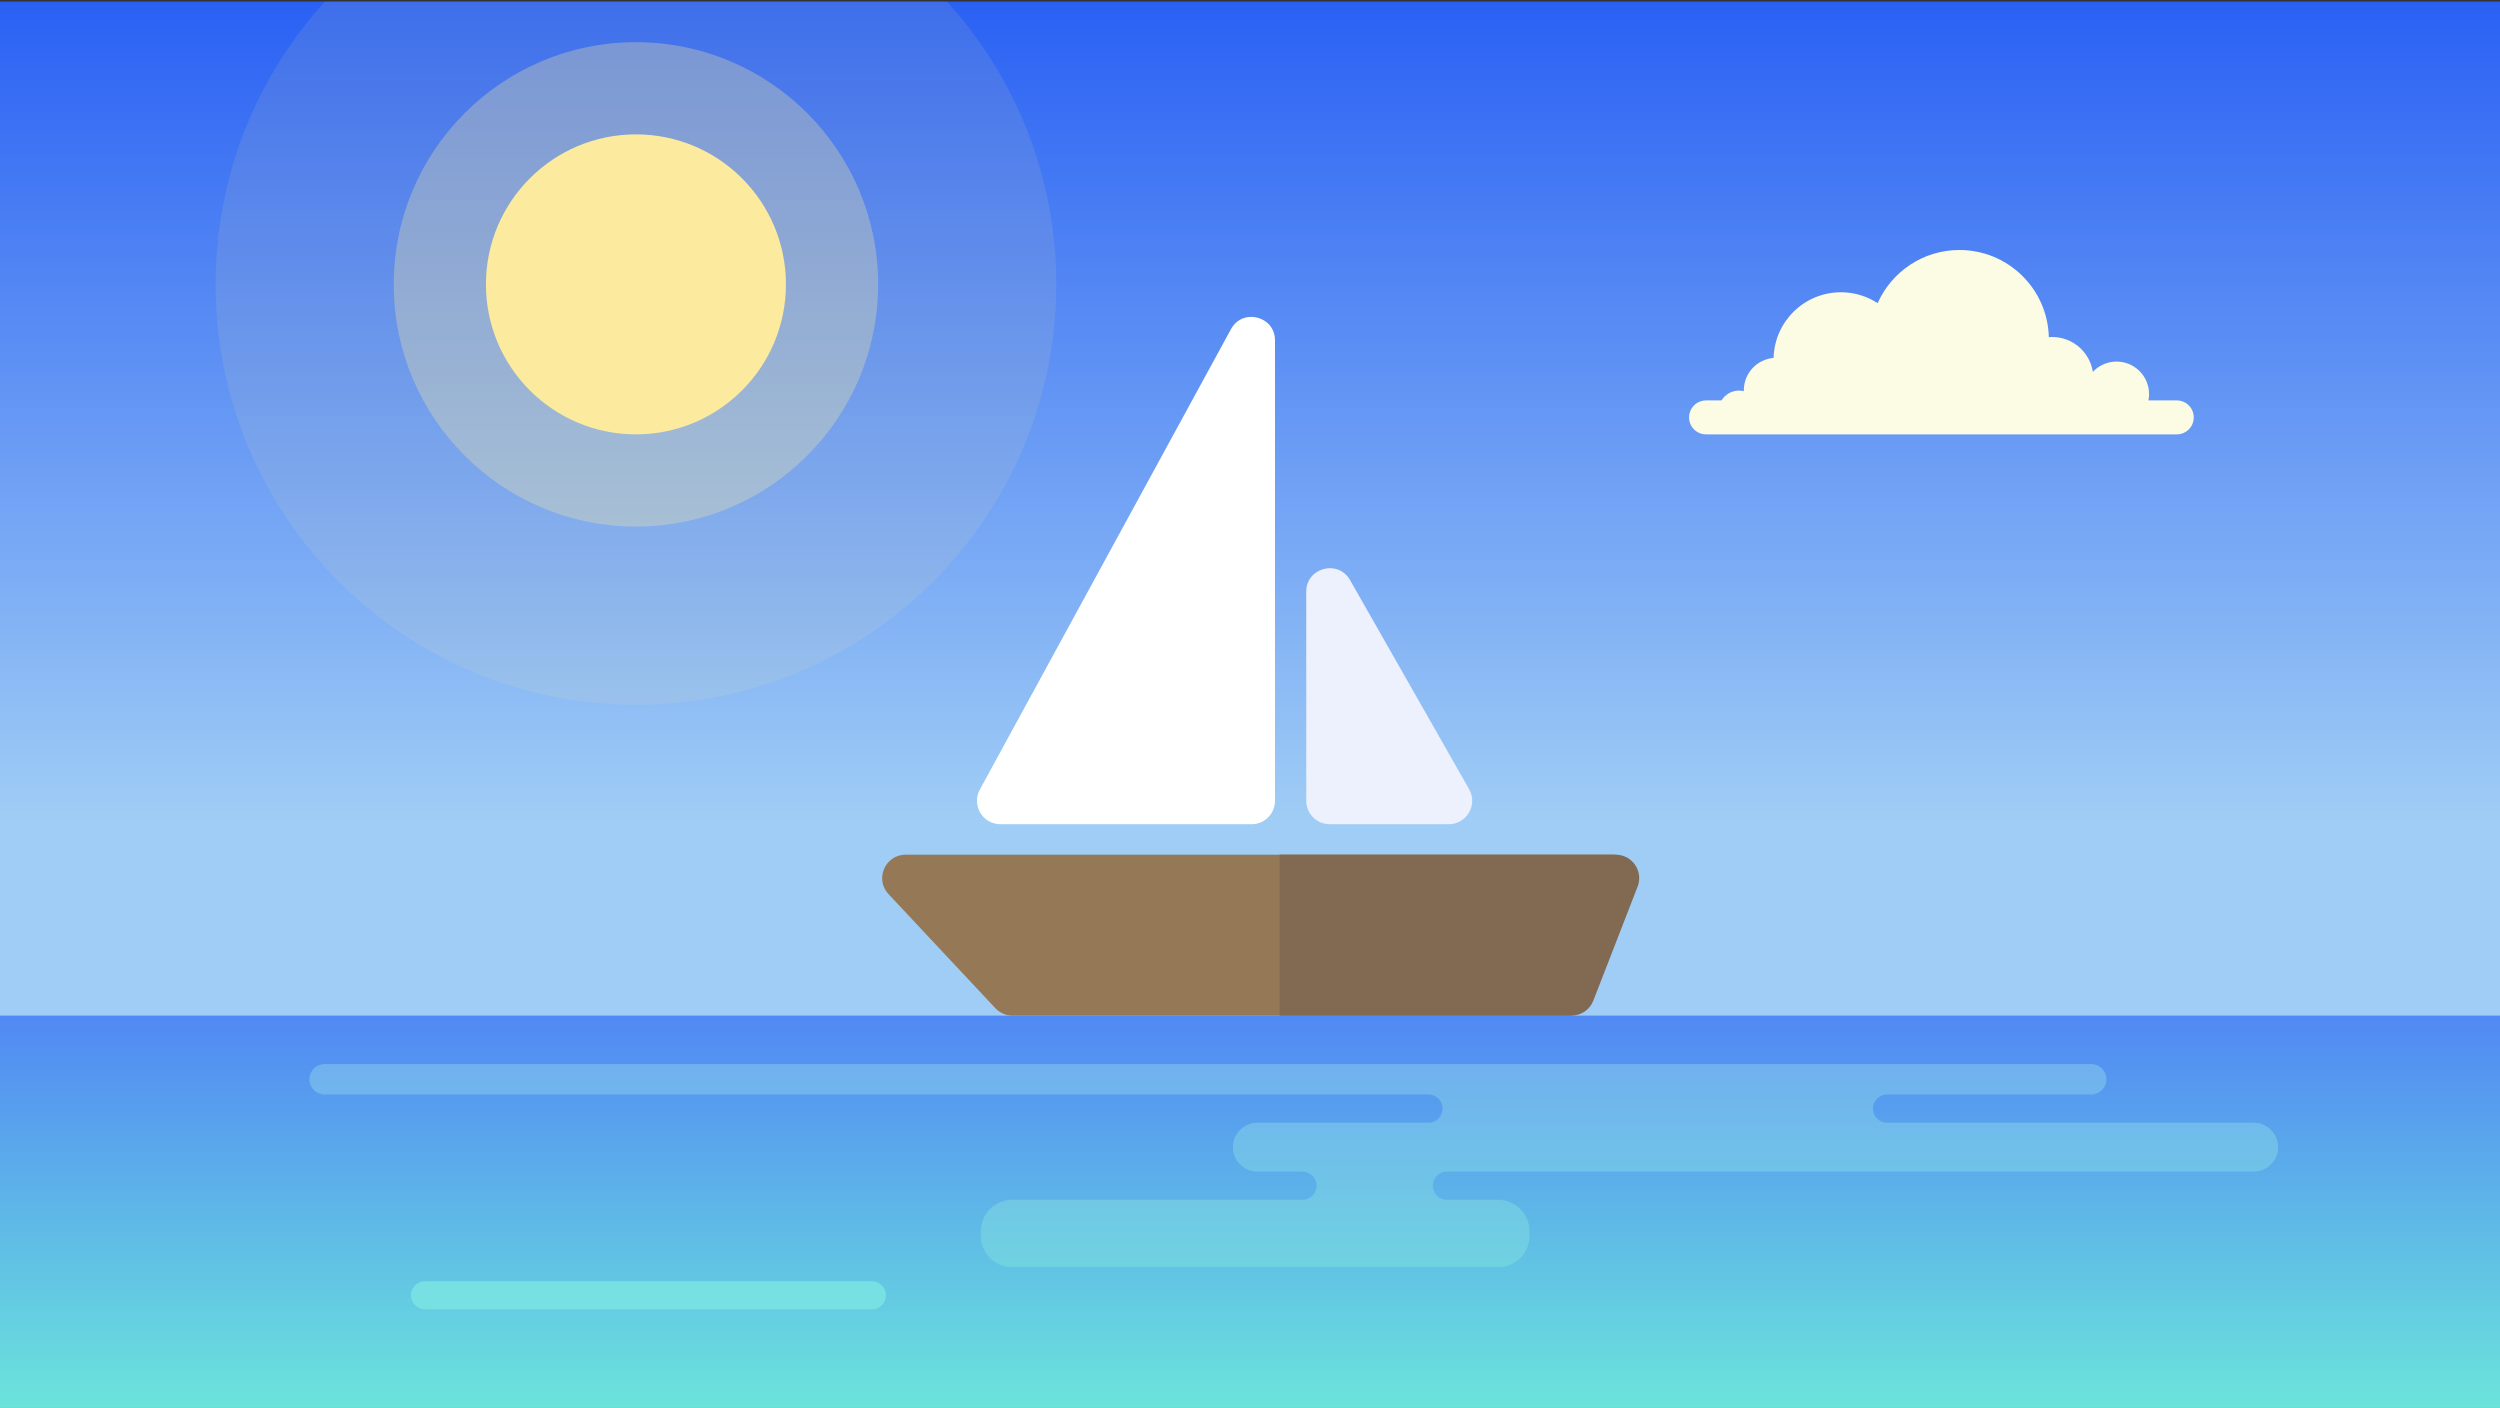 <svg width="1600" height="901" viewBox="0 0 1600 901" fill="none" xmlns="http://www.w3.org/2000/svg">
<rect x="0" y="0" width="1600" height="901" fill="#333333" stroke="none"/>
<rect y="1" width="1600" height="900" fill="url(#paint0_linear_1370_10093)"/>
<path d="M0 650H1600V901H0V650Z" fill="url(#paint1_linear_1370_10093)"/>
<circle cx="407" cy="182" r="96" fill="#FCEA9E"/>
<circle opacity="0.3" cx="407" cy="182" r="155" fill="#FCEA9E"/>
<path opacity="0.1" d="M676 182C676 330.565 555.565 451 407 451C258.435 451 138 330.565 138 182C138 112.297 164.511 48.786 208 1C208 1 330.638 1 409.5 1C488.362 1 606 1 606 1C649.489 48.786 676 112.297 676 182Z" fill="#FCEA9E"/>
<path d="M1091.86 278H1393.14C1399.14 278 1404 273.135 1404 267.133C1404 261.132 1399.14 256.267 1393.14 256.267H1375C1375.25 254.957 1375.4 253.605 1375.4 252.22C1375.4 240.728 1366.08 231.412 1354.6 231.412C1348.61 231.412 1343.21 233.952 1339.41 238.012C1337.47 225.365 1326.55 215.678 1313.36 215.678C1312.66 215.678 1311.96 215.715 1311.25 215.771C1310.46 184.834 1285.14 160 1254.02 160C1230.68 160 1210.6 173.975 1201.69 194.015C1194.93 189.614 1186.87 187.047 1178.2 187.047C1154.76 187.047 1135.7 205.761 1135.1 229.07C1124.43 229.956 1116.05 238.895 1116.05 249.799C1116.05 249.92 1116.05 250.039 1116.05 250.159C1116.06 250.224 1116.06 250.29 1116.06 250.355C1115.07 250.116 1114.04 249.976 1112.97 249.976C1108.22 249.976 1104.07 252.497 1101.76 256.267H1091.86C1090.91 256.267 1089.98 256.391 1089.09 256.623C1084.44 257.847 1081 262.089 1081 267.133C1081 269.406 1081.7 271.516 1082.89 273.26C1084.85 276.121 1088.13 278 1091.86 278Z" fill="#FCFCE4"/>
<path d="M1338.4 681H207.733C202.357 681 198 685.357 198 690.733C198 696.108 202.357 700.465 207.733 700.465H914.227C919.219 700.465 923.265 704.511 923.265 709.503C923.265 714.494 919.219 718.54 914.227 718.54H804.701C796.063 718.54 789.06 725.543 789.06 734.182C789.06 742.82 796.063 749.824 804.701 749.824H833.565C838.556 749.824 842.603 753.87 842.603 758.861C842.603 763.852 838.556 767.898 833.565 767.898H647.735C636.689 767.898 627.735 776.853 627.735 787.898V791C627.735 802.046 636.689 811 647.735 811H958.894C969.94 811 978.894 802.046 978.894 791V787.898C978.894 776.853 969.94 767.898 958.894 767.898H926.044C921.053 767.898 917.007 763.852 917.007 758.861C917.007 753.87 921.053 749.824 926.044 749.824H1442.36C1451 749.824 1458 742.82 1458 734.182C1458 725.543 1451 718.54 1442.36 718.54H1207.67C1202.68 718.54 1198.63 714.494 1198.63 709.503C1198.63 704.511 1202.68 700.465 1207.67 700.465H1338.4C1343.78 700.465 1348.13 696.108 1348.13 690.733C1348.13 685.357 1343.78 681 1338.4 681Z" fill="url(#paint2_linear_1370_10093)"/>
<path d="M263 829C263 824.029 267.029 820 272 820H558C562.971 820 567 824.029 567 829C567 833.971 562.971 838 558 838H272C267.029 838 263 833.971 263 829Z" fill="#76E0E2"/>
<path d="M568.662 572.256C559.685 562.674 566.479 547 579.608 547H1031.98C1042.56 547 1049.81 557.648 1045.94 567.489L1017.24 640.489C1014.98 646.227 1009.45 650 1003.28 650H648.001C643.854 650 639.891 648.282 637.055 645.256L568.662 572.256Z" fill="#957856"/>
<path d="M787.832 210.642C795.273 197 816 202.285 816 217.825V512.5C816 520.784 809.284 527.5 801 527.5H640.268C628.882 527.5 621.648 515.313 627.1 505.317L787.832 210.642Z" fill="white"/>
<path d="M864.035 371.242C856.419 357.863 836 363.269 836 378.663V512.5C836 520.784 842.716 527.5 851 527.5H927.199C938.706 527.5 945.928 515.078 940.234 505.078L864.035 371.242Z" fill="#EDF0FD"/>
<path d="M819 547H1034.08C1044.63 547 1051.88 557.598 1048.07 567.43L1019.72 640.43C1017.48 646.199 1011.92 650 1005.73 650H819V547Z" fill="#816952"/>
<defs>
<linearGradient id="paint0_linear_1370_10093" x1="800" y1="1" x2="800" y2="901" gradientUnits="userSpaceOnUse">
<stop stop-color="#2A61F4"/>
<stop offset="0.583" stop-color="#A0CDF5"/>
</linearGradient>
<linearGradient id="paint1_linear_1370_10093" x1="800" y1="650" x2="800" y2="901" gradientUnits="userSpaceOnUse">
<stop stop-color="#5189F4"/>
<stop offset="1" stop-color="#6BE4DB"/>
</linearGradient>
<linearGradient id="paint2_linear_1370_10093" x1="828" y1="681" x2="828" y2="811" gradientUnits="userSpaceOnUse">
<stop stop-color="#70B1EF"/>
<stop offset="1" stop-color="#70D2E1"/>
</linearGradient>
</defs>
</svg>
